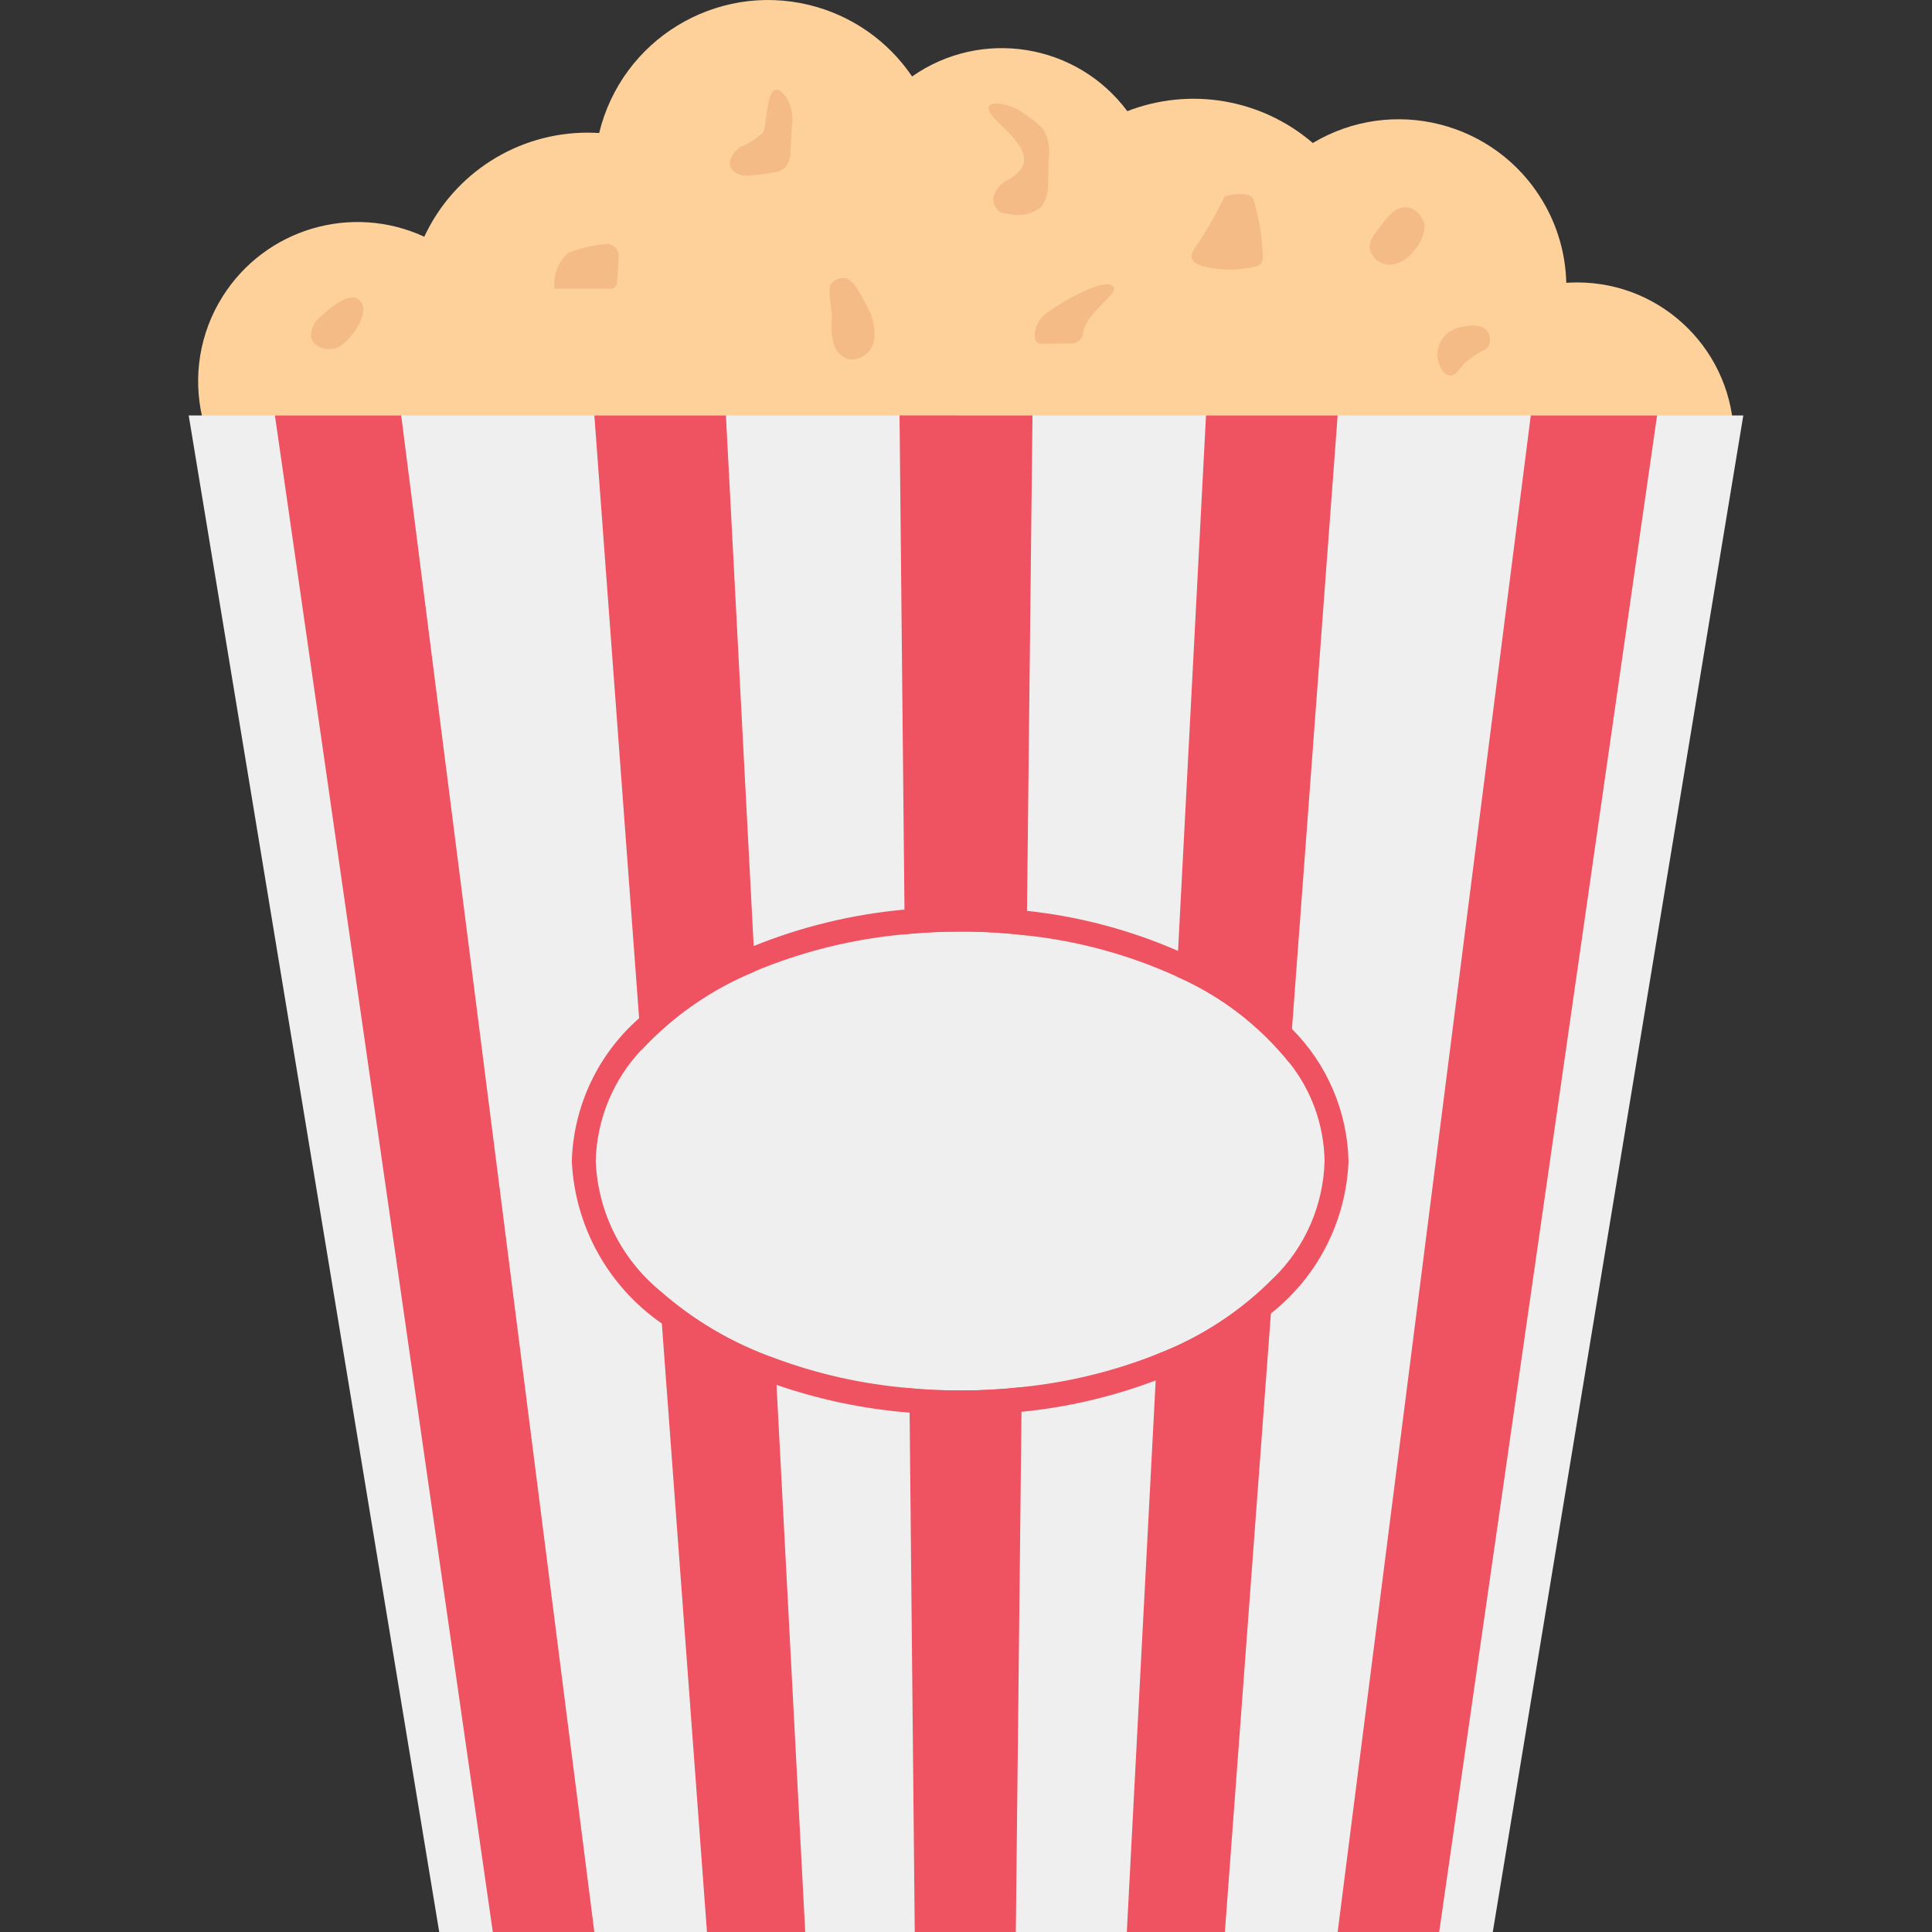 <svg id="Capa_1" enable-background="new 0 0 484.206 484.206" height="512" viewBox="0 0 484.206 484.206" width="512" xmlns="http://www.w3.org/2000/svg"><rect x="0" y="0" width="484.206" height="484.206" fill="#333333" stroke="none"/><g><path d="m147.325 123.736c-8.476.032-16.786-2.352-23.956-6.873-11.757 18.656-36.412 24.248-55.068 12.491s-24.248-36.412-12.491-55.068c10.694-16.968 32.316-23.37 50.524-14.959 7.423-15.93 23.416-26.106 40.991-26.081.933 0 1.907.041 2.84.089 5.656-23.386 29.2-37.759 52.586-32.103 10.546 2.551 19.761 8.945 25.841 17.932 17.371-12.173 41.273-8.321 53.94 8.692 15.782-6.124 33.654-3.055 46.488 7.983 19.913-11.897 45.7-5.398 57.597 14.515 3.712 6.214 5.756 13.282 5.932 20.518.886-.047 1.819-.089 2.704-.089 21.683-.016 39.274 17.549 39.289 39.232.016 21.683-17.549 39.274-39.232 39.289-20.371.015-37.37-15.554-39.141-35.848-1.85.269-3.717.403-5.586.402-8.183.011-16.19-2.379-23.029-6.873-8.097 6.396-18.119 9.867-28.437 9.849z" fill="#fed19a"/><path d="m436.914 104.127-62.786 380.073h-264.05l-62.786-380.073z" fill="#eeefee"/><g fill="#ef5261"><path d="m415.302 104.127-54.607 380.073h-25.444l48.401-380.073z"/><path d="m289.997 339.367c10.984-4.192 20.938-10.696 29.187-19.072l-.667 8.916-11.532 154.995h-24.576l7.233-138.225z"/><path d="m335.245 104.127-11.449 153.755-.62 8.515c-7.532-9.391-17.227-16.818-28.254-21.647l.325-6.43 7.009-134.192z"/><path d="m68.904 104.127 54.607 380.073h25.444l-48.402-380.073z"/><path d="m189.208 243.462c-10.798 4.422-20.502 11.144-28.437 19.698l-.59-7.942-11.219-151.092h32.972l6.962 132.993z"/><path d="m201.809 484.206h-24.623l-11.314-152.509-.62-8.267c8.488 7.52 18.357 13.32 29.057 17.077l.307 6.607z"/><path d="m240.709 348.508c5.143.012 10.283-.27 15.394-.844l-.089 6.165-1.423 130.378h-25.331l-1.287-130.153-.089-6.123c4.181.4 8.479.577 12.825.577z"/><path d="m258.766 104.127-1.376 124.166-.047 6.141c-5.52-.664-11.074-.989-16.634-.974-4.724 0-9.448.224-13.977.667l-.047-6.165-1.24-123.853z"/><path d="m323.796 257.881c-8.108-8.37-17.817-15.023-28.55-19.563-12.044-5.254-24.82-8.639-37.885-10.038-5.538-.628-11.107-.939-16.681-.933-4.724 0-9.448.224-14.018.62-12.978 1.174-25.711 4.254-37.791 9.141-10.623 4.169-20.362 10.309-28.703 18.098-10.343 9.078-16.449 22.045-16.858 35.801.758 16.331 9.09 31.373 22.533 40.678 8.681 6.659 18.39 11.858 28.744 15.394 10.779 3.722 21.988 6.061 33.356 6.962 4.169.402 8.432.59 12.731.59 5.112.005 10.221-.262 15.305-.797 11.506-1.127 22.813-3.768 33.628-7.853 10.522-3.882 20.293-9.555 28.88-16.77 11.777-9.261 18.899-23.222 19.486-38.192-.285-12.459-5.363-24.328-14.177-33.138zm-4.612 62.414c-8.25 8.376-18.204 14.88-29.187 19.072-10.86 4.313-22.267 7.096-33.893 8.267-5.111.575-10.251.857-15.394.844-4.346 0-8.651-.177-12.819-.59-11.48-.949-22.777-3.456-33.581-7.452-10.7-3.757-20.569-9.556-29.057-17.077-9.663-8.047-15.458-19.816-15.943-32.382.241-10.381 4.318-20.306 11.443-27.859 7.936-8.554 17.64-15.276 28.437-19.698 11.974-4.987 24.641-8.113 37.56-9.271 4.523-.443 9.229-.667 13.977-.667 5.559-.015 11.114.31 16.634.974 12.994 1.397 25.68 4.872 37.572 10.292 11.028 4.828 20.722 12.256 28.254 21.647 5.563 7.012 8.65 15.667 8.78 24.617-.291 11.053-4.877 21.556-12.783 29.283z"/></g><path d="m252.543 45.126c-1.533.741-2.732 2.031-3.36 3.614-.589 1.635.031 3.461 1.494 4.399.706.314 1.466.487 2.238.508 2.802.669 5.756.031 8.031-1.736 1.286-1.812 1.893-4.02 1.712-6.235l.195-6.129c.326-2.409-.116-4.86-1.264-7.003-1.35-1.505-2.911-2.806-4.635-3.862-4.364-3.502-13.097-4.346-7.186 1.582 4.097 4.098 11.561 10.061 2.775 14.862z" fill="#f4bb87"/><path d="m191.215 33.287c-1.681 1.465-3.58 2.66-5.627 3.543-1.89 1.181-3.448 3.714-2.238 5.592 1.24 1.329 3.089 1.908 4.866 1.523 1.857-.127 3.705-.368 5.533-.72 1.156-.121 2.249-.588 3.135-1.34.888-1.175 1.328-2.628 1.24-4.098l.337-6.123c.372-2.31-.009-4.678-1.086-6.755-5.593-8.291-4.973 6.943-6.16 8.378z" fill="#f4bb87"/><path d="m151.707 61.158c1.644-.203 3.141.966 3.344 2.61.018.149.026.299.021.449-.077 2.167-.236 4.352-.478 6.537.077.828-.531 1.562-1.359 1.639-.178.017-.358.001-.53-.045h-13.758c-.343-3.406.976-6.769 3.543-9.034 2.969-1.104 6.066-1.828 9.217-2.156z" fill="#f4bb87"/><path d="m80.448 79.273c-1.588 1.164-2.526 3.015-2.527 4.984.39 2.905 4.399 4.033 7.003 2.693s7.753-7.877 5.621-11.16c-2.297-3.543-7.871 1.446-10.097 3.483z" fill="#f4bb87"/><path d="m219.015 85.515c-.621 3.016-3.518 4.999-6.554 4.488-1.798-.682-3.145-2.206-3.602-4.074-.443-1.855-.562-3.773-.354-5.669.118-2.303-1.181-7.794-.236-9.093.973-1.328 2.717-1.836 4.251-1.24.862.537 1.589 1.264 2.126 2.126 1.017 1.6 1.943 3.256 2.775 4.96 1.473 2.573 2.035 5.569 1.594 8.502z" fill="#f4bb87"/><path d="m261.914 78.771c-1.778 1.404-2.742 3.599-2.574 5.858.034.496.266.958.644 1.281.419.233.9.328 1.376.272l7.399-.112c1.457-.095 2.615-1.259 2.704-2.716.756-5.232 9.276-9.737 7.475-11.597-2.499-2.587-15.288 5.491-17.024 7.014z" fill="#f4bb87"/><path d="m316.503 64.021c.111.697-.036 1.411-.413 2.008-.432.467-1.02.761-1.653.827-4.2.955-8.563.935-12.754-.059-1.417-.354-3.011-1.122-3.07-2.539.037-.642.263-1.258.65-1.771 2.887-4.199 5.434-8.622 7.617-13.227 1.685-.59 3.486-.772 5.255-.531.535.023 1.049.209 1.476.531.435.456.722 1.032.827 1.653 1.189 4.275 1.882 8.674 2.065 13.108z" fill="#f4bb87"/><path d="m357.069 56.227c-.05 2.437-.996 4.77-2.657 6.554-1.335 1.981-3.472 3.277-5.846 3.543-2.443.139-4.645-1.468-5.255-3.838-.413-2.48 1.771-4.488 3.248-6.554 5.243-7.304 9.506-3.023 10.51.295z" fill="#f4bb87"/><path d="m372.422 87.463c-2.006.989-3.873 2.24-5.551 3.72-1.063 1.299-2.126 3.248-3.779 2.893-.804-.256-1.467-.833-1.83-1.594-1.991-3.286-.941-7.563 2.345-9.554.731-.443 1.538-.747 2.379-.898 8.484-2.178 8.266 4.134 6.436 5.433z" fill="#f4bb87"/></g></svg>